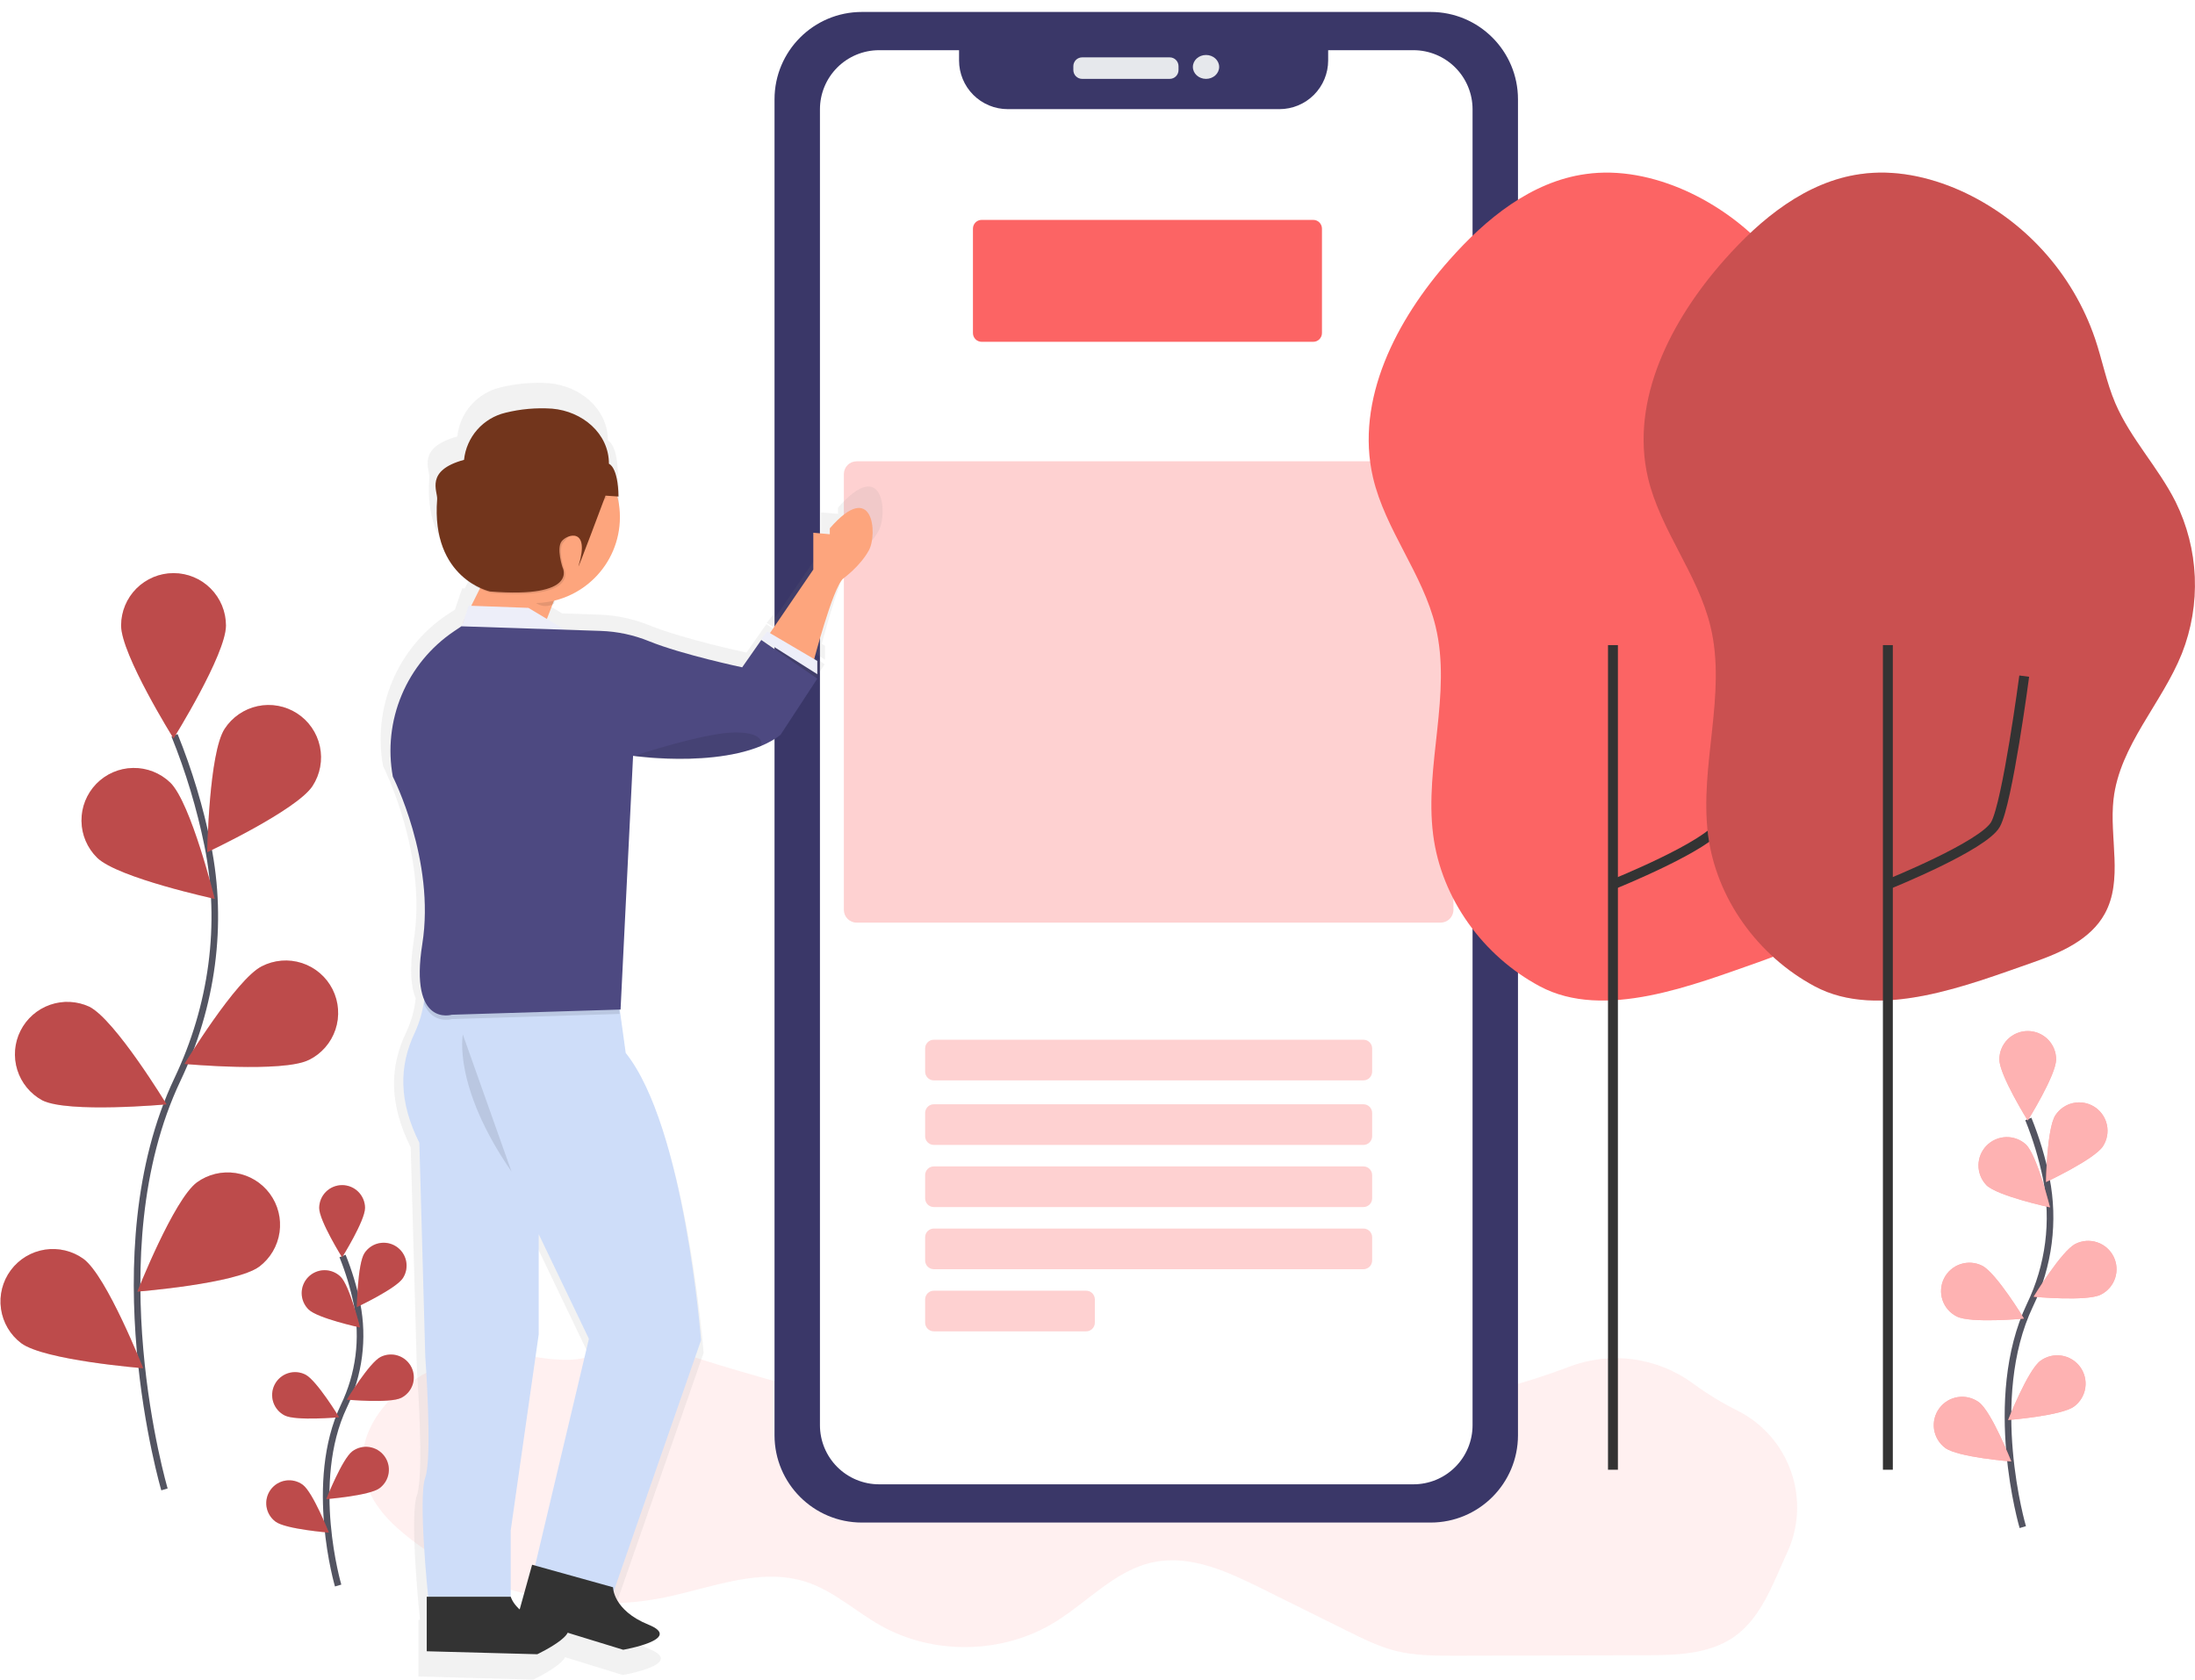 <svg width="665" height="509" viewBox="0 0 665 509" fill="none" xmlns="http://www.w3.org/2000/svg">
<path opacity="0.1" d="M154.342 410.336C163.257 410.923 172.679 414.016 180.791 410.271C182.884 409.308 184.781 407.917 186.954 407.142C191.944 405.36 197.427 407.091 202.453 408.757C241.802 421.784 282.249 431.222 323.299 436.956C331.758 438.137 340.586 439.129 348.647 436.377C354.542 434.37 359.648 430.495 365.485 428.322C375.031 424.78 385.576 426.098 395.737 426.656C422.351 428.107 448.978 424.05 473.954 414.74L475.265 414.241C481.472 411.843 488.183 411.051 494.778 411.937C501.372 412.823 507.636 415.36 512.99 419.311C517.234 422.424 521.736 425.17 526.447 427.518C534.065 431.36 539.884 438.021 542.669 446.087C545.454 454.153 544.983 462.986 541.359 470.711L541.185 471.087C537.042 480.12 533.588 490.232 525.469 495.969C517.814 501.38 507.769 501.604 498.397 501.626L440.871 501.764C434.903 501.764 428.863 501.764 423.069 500.358C417.862 499.076 413.017 496.671 408.215 494.281L382.476 481.511C372.112 476.361 360.749 471.058 349.407 473.427C337.82 475.846 329.469 485.589 319.373 491.731C303.708 501.271 282.879 501.648 266.881 492.666C259.218 488.363 252.563 482.09 244.205 479.388C230.401 474.919 215.735 481.105 201.533 484.068C173.896 489.834 141.342 481.945 120.165 462.873C92.89 438.303 124.916 408.41 154.342 410.336Z" fill="#FC6464"/>
<path d="M433.419 3.622H261.122C246.503 3.622 234.652 15.474 234.652 30.094V434.939C234.652 449.559 246.503 461.41 261.122 461.41H433.419C448.038 461.41 459.889 449.559 459.889 434.939V30.094C459.889 15.474 448.038 3.622 433.419 3.622Z" fill="#3A3768"/>
<path d="M354.386 17.384H327.843C326.373 17.384 325.182 18.585 325.182 20.065V21.222C325.182 22.703 326.373 23.903 327.843 23.903H354.386C355.856 23.903 357.048 22.703 357.048 21.222V20.065C357.048 18.585 355.856 17.384 354.386 17.384Z" fill="#E6E8EC"/>
<path d="M365.377 23.903C367.577 23.903 369.36 22.282 369.36 20.282C369.36 18.281 367.577 16.66 365.377 16.66C363.177 16.66 361.394 18.281 361.394 20.282C361.394 22.282 363.177 23.903 365.377 23.903Z" fill="#E6E8EC"/>
<path d="M428.219 15.211H402.381V18.319C402.381 22.233 400.827 25.986 398.06 28.753C395.293 31.52 391.54 33.075 387.626 33.075H305.311C303.373 33.076 301.454 32.695 299.664 31.953C297.873 31.212 296.246 30.125 294.876 28.755C293.506 27.384 292.419 25.758 291.678 23.967C290.937 22.176 290.556 20.257 290.556 18.319V15.211H266.33C261.578 15.211 257.021 17.099 253.661 20.459C250.301 23.82 248.413 28.377 248.413 33.129V431.903C248.413 436.655 250.301 441.213 253.661 444.573C257.021 447.933 261.578 449.821 266.33 449.821H428.219C430.572 449.821 432.901 449.357 435.075 448.457C437.248 447.556 439.223 446.236 440.886 444.572C442.549 442.908 443.868 440.933 444.768 438.759C445.668 436.586 446.13 434.256 446.129 431.903V33.129C446.13 30.776 445.668 28.447 444.768 26.273C443.868 24.099 442.549 22.124 440.886 20.46C439.223 18.796 437.248 17.476 435.075 16.576C432.901 15.675 430.572 15.211 428.219 15.211Z" fill="white"/>
<path d="M397.872 66.64H297.394C295.941 66.64 294.764 67.829 294.764 69.294V100.928C294.764 102.394 295.941 103.582 297.394 103.582H397.872C399.325 103.582 400.502 102.394 400.502 100.928V69.294C400.502 67.829 399.325 66.64 397.872 66.64Z" fill="#FC6464"/>
<path opacity="0.3" d="M413.084 315.092H282.907C281.456 315.092 280.279 316.28 280.279 317.746V324.751C280.279 326.217 281.456 327.406 282.907 327.406H413.084C414.535 327.406 415.711 326.217 415.711 324.751V317.746C415.711 316.28 414.535 315.092 413.084 315.092Z" fill="#FC6464"/>
<path opacity="0.3" d="M413.084 334.649H282.907C281.456 334.649 280.279 335.838 280.279 337.303V344.309C280.279 345.775 281.456 346.963 282.907 346.963H413.084C414.535 346.963 415.711 345.775 415.711 344.309V337.303C415.711 335.838 414.535 334.649 413.084 334.649Z" fill="#FC6464"/>
<path opacity="0.3" d="M413.084 353.482H282.907C281.456 353.482 280.279 354.671 280.279 356.137V363.142C280.279 364.608 281.456 365.796 282.907 365.796H413.084C414.535 365.796 415.711 364.608 415.711 363.142V356.137C415.711 354.671 414.535 353.482 413.084 353.482Z" fill="#FC6464"/>
<path opacity="0.3" d="M413.084 372.315H282.907C281.456 372.315 280.279 373.504 280.279 374.97V381.975C280.279 383.441 281.456 384.629 282.907 384.629H413.084C414.535 384.629 415.711 383.441 415.711 381.975V374.97C415.711 373.504 414.535 372.315 413.084 372.315Z" fill="#FC6464"/>
<path opacity="0.3" d="M329.075 391.148H282.904C281.455 391.148 280.279 392.337 280.279 393.803V400.808C280.279 402.274 281.455 403.462 282.904 403.462H329.075C330.525 403.462 331.7 402.274 331.7 400.808V393.803C331.7 392.337 330.525 391.148 329.075 391.148Z" fill="#FC6464"/>
<path opacity="0.3" d="M436.458 139.799H259.532C257.391 139.799 255.655 141.534 255.655 143.674V275.724C255.655 277.864 257.391 279.599 259.532 279.599H436.458C438.599 279.599 440.335 277.864 440.335 275.724V143.674C440.335 141.534 438.599 139.799 436.458 139.799Z" fill="#FC6464"/>
<path d="M49.827 451.363C49.827 451.363 28.745 379.812 53.781 327.094C64.29 304.98 67.781 280.156 62.921 256.159C60.601 244.768 57.241 233.615 52.883 222.839" stroke="#535461" stroke-width="2" stroke-miterlimit="10"/>
<path d="M68.454 189.569C68.454 198.341 52.572 223.78 52.572 223.78C52.572 223.78 36.69 198.341 36.69 189.569C36.69 185.356 38.363 181.316 41.341 178.337C44.32 175.358 48.36 173.684 52.572 173.684C56.784 173.684 60.824 175.358 63.803 178.337C66.781 181.316 68.454 185.356 68.454 189.569Z" fill="#FC6464"/>
<path d="M94.709 238.166C89.943 245.533 62.784 258.252 62.784 258.252C62.784 258.252 63.277 228.264 68.042 220.897C69.176 219.146 70.643 217.636 72.361 216.452C74.078 215.268 76.012 214.433 78.052 213.997C80.091 213.56 82.197 213.53 84.249 213.907C86.3 214.285 88.257 215.063 90.008 216.196C91.759 217.33 93.27 218.798 94.453 220.516C95.637 222.233 96.471 224.168 96.908 226.208C97.344 228.248 97.374 230.354 96.997 232.406C96.62 234.457 95.842 236.415 94.709 238.166Z" fill="#FC6464"/>
<path d="M93.564 321.205C85.735 325.153 55.903 322.43 55.903 322.43C55.903 322.43 71.467 296.788 79.296 292.84C81.16 291.88 83.196 291.299 85.286 291.13C87.376 290.961 89.479 291.208 91.473 291.856C93.467 292.504 95.313 293.541 96.905 294.906C98.496 296.271 99.802 297.938 100.746 299.81C101.69 301.683 102.255 303.724 102.406 305.815C102.558 307.907 102.294 310.008 101.629 311.997C100.965 313.986 99.913 315.824 98.535 317.404C97.157 318.985 95.48 320.277 93.6 321.205H93.564Z" fill="#FC6464"/>
<path d="M78.55 383.847C71.496 389.062 41.614 391.424 41.614 391.424C41.614 391.424 52.623 363.522 59.669 358.307C63.059 355.86 67.276 354.849 71.406 355.492C75.537 356.135 79.247 358.38 81.733 361.742C84.218 365.103 85.279 369.308 84.684 373.447C84.09 377.585 81.889 381.322 78.558 383.847H78.55Z" fill="#FC6464"/>
<path d="M29.44 259.947C35.734 266.061 65.043 272.392 65.043 272.392C65.043 272.392 57.866 243.273 51.573 237.159C48.546 234.25 44.491 232.657 40.294 232.729C36.097 232.801 32.099 234.532 29.175 237.544C26.25 240.555 24.636 244.602 24.686 248.8C24.735 252.998 26.445 257.006 29.44 259.947Z" fill="#FC6464"/>
<path d="M12.804 333.454C20.633 337.402 50.464 334.678 50.464 334.678C50.464 334.678 34.9 309.036 27.071 305.088C23.33 303.359 19.064 303.151 15.173 304.51C11.281 305.868 8.071 308.686 6.219 312.369C4.366 316.051 4.018 320.309 5.247 324.244C6.476 328.178 9.186 331.481 12.804 333.454Z" fill="#FC6464"/>
<path d="M6.438 407.062C13.492 412.278 43.374 414.639 43.374 414.639C43.374 414.639 32.366 386.737 25.319 381.522C21.93 379.075 17.712 378.064 13.582 378.707C9.452 379.35 5.742 381.596 3.256 384.957C0.77 388.318 -0.29 392.524 0.304 396.662C0.898 400.8 3.1 404.537 6.431 407.062H6.438Z" fill="#FC6464"/>
<path opacity="0.25" d="M68.454 189.569C68.454 198.341 52.572 223.78 52.572 223.78C52.572 223.78 36.69 198.341 36.69 189.569C36.69 185.356 38.363 181.316 41.341 178.337C44.32 175.358 48.36 173.684 52.572 173.684C56.784 173.684 60.824 175.358 63.803 178.337C66.781 181.316 68.454 185.356 68.454 189.569Z" fill="black"/>
<path opacity="0.25" d="M94.709 238.166C89.943 245.533 62.784 258.252 62.784 258.252C62.784 258.252 63.277 228.264 68.042 220.897C69.176 219.146 70.643 217.636 72.361 216.452C74.078 215.268 76.012 214.433 78.052 213.997C80.091 213.56 82.197 213.53 84.249 213.907C86.3 214.285 88.257 215.063 90.008 216.196C91.759 217.33 93.27 218.798 94.453 220.516C95.637 222.233 96.471 224.168 96.908 226.208C97.344 228.248 97.374 230.354 96.997 232.406C96.62 234.457 95.842 236.415 94.709 238.166Z" fill="black"/>
<path opacity="0.25" d="M93.564 321.205C85.735 325.153 55.903 322.43 55.903 322.43C55.903 322.43 71.467 296.788 79.296 292.84C81.16 291.88 83.196 291.299 85.286 291.13C87.376 290.961 89.479 291.208 91.473 291.856C93.467 292.504 95.313 293.541 96.905 294.906C98.496 296.271 99.802 297.938 100.746 299.81C101.69 301.683 102.255 303.724 102.406 305.815C102.558 307.907 102.294 310.008 101.629 311.997C100.965 313.986 99.913 315.824 98.535 317.404C97.157 318.985 95.48 320.277 93.6 321.205H93.564Z" fill="black"/>
<path opacity="0.25" d="M78.55 383.847C71.496 389.062 41.614 391.424 41.614 391.424C41.614 391.424 52.623 363.522 59.669 358.307C63.059 355.86 67.276 354.849 71.406 355.492C75.537 356.135 79.247 358.38 81.733 361.742C84.218 365.103 85.279 369.308 84.684 373.447C84.09 377.585 81.889 381.322 78.558 383.847H78.55Z" fill="black"/>
<path opacity="0.25" d="M29.44 259.947C35.734 266.061 65.043 272.392 65.043 272.392C65.043 272.392 57.866 243.273 51.573 237.159C48.546 234.25 44.491 232.657 40.294 232.729C36.097 232.801 32.099 234.532 29.175 237.544C26.25 240.555 24.636 244.602 24.686 248.8C24.735 252.998 26.445 257.006 29.44 259.947Z" fill="black"/>
<path opacity="0.25" d="M12.804 333.454C20.633 337.402 50.464 334.678 50.464 334.678C50.464 334.678 34.9 309.036 27.071 305.088C23.33 303.359 19.064 303.151 15.173 304.51C11.281 305.868 8.071 308.686 6.219 312.369C4.366 316.051 4.018 320.309 5.247 324.244C6.476 328.178 9.186 331.481 12.804 333.454Z" fill="black"/>
<path opacity="0.25" d="M6.438 407.062C13.492 412.278 43.374 414.639 43.374 414.639C43.374 414.639 32.366 386.737 25.319 381.522C21.93 379.075 17.712 378.064 13.582 378.707C9.452 379.35 5.742 381.596 3.256 384.957C0.77 388.318 -0.29 392.524 0.304 396.662C0.898 400.8 3.1 404.537 6.431 407.062H6.438Z" fill="black"/>
<path d="M434.193 252.993C431.513 231.987 439.907 210.365 434.917 189.801C431.079 173.916 419.708 160.653 415.971 144.739C410.481 121.155 423.04 96.932 439.067 78.824C450.09 66.343 463.923 55.014 480.414 52.747C490.596 51.298 501.062 53.537 510.462 57.687C520.022 61.974 528.595 68.185 535.648 75.933C542.701 83.681 548.081 92.8 551.454 102.72C553.627 109.167 554.879 115.91 557.552 122.161C562.151 132.933 570.588 141.625 575.839 152.099C579.338 159.194 581.317 166.942 581.649 174.846C581.981 182.751 580.658 190.637 577.765 198.001C571.689 213.169 558.935 225.859 557.052 242.092C555.683 253.79 560.072 266.604 554.372 276.911C550.071 284.691 541.213 288.617 532.826 291.558C513.316 298.367 486.041 309.377 466.487 298.895C449.38 289.732 436.67 272.384 434.193 252.993Z" fill="#FC6464"/>
<path d="M488.938 267.922C488.938 267.922 517.662 256.333 521.283 249.813C524.904 243.294 529.974 204.904 529.974 204.904" stroke="#333333" stroke-width="3" stroke-miterlimit="10"/>
<path d="M488.663 445.402V195.502" stroke="#333333" stroke-width="3" stroke-miterlimit="10"/>
<path d="M517.48 252.993C514.8 231.987 523.194 210.365 518.204 189.801C514.366 173.916 502.995 160.653 499.258 144.739C493.769 121.155 506.327 96.932 522.354 78.824C533.377 66.343 547.21 55.014 563.701 52.747C573.883 51.298 584.349 53.537 593.749 57.687C603.309 61.974 611.882 68.185 618.935 75.933C625.988 83.681 631.369 92.8 634.741 102.72C636.914 109.167 638.167 115.91 640.839 122.161C645.438 132.933 653.875 141.625 659.126 152.099C662.626 159.199 664.604 166.953 664.932 174.863C665.26 182.773 663.931 190.664 661.031 198.03C654.954 213.198 642.201 225.888 640.318 242.121C638.949 253.819 643.338 266.633 637.638 276.94C633.336 284.72 624.479 288.646 616.092 291.587C596.603 298.367 569.328 309.377 549.774 298.895C532.667 289.732 519.957 272.384 517.48 252.993Z" fill="#FC6464"/>
<path opacity="0.2" d="M517.48 252.993C514.8 231.987 523.194 210.365 518.204 189.801C514.366 173.916 502.995 160.653 499.258 144.739C493.769 121.155 506.327 96.932 522.354 78.824C533.377 66.343 547.21 55.014 563.701 52.747C573.883 51.298 584.349 53.537 593.749 57.687C603.309 61.974 611.882 68.185 618.935 75.933C625.988 83.681 631.369 92.8 634.741 102.72C636.914 109.167 638.167 115.91 640.839 122.161C645.438 132.933 653.875 141.625 659.126 152.099C662.626 159.199 664.604 166.953 664.932 174.863C665.26 182.773 663.931 190.664 661.031 198.03C654.954 213.198 642.201 225.888 640.318 242.121C638.949 253.819 643.338 266.633 637.638 276.94C633.336 284.72 624.479 288.646 616.092 291.587C596.603 298.367 569.328 309.377 549.774 298.895C532.667 289.732 519.957 272.384 517.48 252.993Z" fill="black"/>
<path d="M572.226 267.922C572.226 267.922 600.949 256.333 604.57 249.813C608.191 243.294 613.261 204.904 613.261 204.904" stroke="#333333" stroke-width="3" stroke-miterlimit="10"/>
<path d="M571.95 445.402V195.502" stroke="#333333" stroke-width="3" stroke-miterlimit="10"/>
<path d="M102.443 480.497C102.443 480.497 93.231 449.212 104.167 426.171C108.817 416.544 110.22 405.668 108.165 395.176C107.149 390.201 105.68 385.33 103.776 380.624" stroke="#535461" stroke-width="2" stroke-miterlimit="10"/>
<path d="M110.583 366.093C110.583 369.925 103.645 381.044 103.645 381.044C103.645 381.044 96.707 369.925 96.707 366.093C96.707 364.252 97.438 362.486 98.74 361.184C100.042 359.882 101.808 359.15 103.649 359.15C105.49 359.15 107.256 359.882 108.557 361.184C109.859 362.486 110.591 364.252 110.591 366.093H110.583Z" fill="#FC6464"/>
<path d="M122.062 387.331C119.976 390.547 108.113 396.11 108.113 396.11C108.113 396.11 108.331 383.007 110.409 379.783C111.41 378.238 112.983 377.153 114.784 376.768C116.584 376.383 118.464 376.729 120.009 377.73C121.554 378.731 122.639 380.305 123.024 382.105C123.409 383.906 123.063 385.786 122.062 387.331Z" fill="#FC6464"/>
<path d="M121.555 423.621C118.13 425.345 105.079 424.157 105.079 424.157C105.079 424.157 111.88 412.951 115.305 411.227C116.119 410.817 117.005 410.571 117.914 410.503C118.823 410.435 119.736 410.547 120.602 410.832C121.467 411.117 122.268 411.57 122.959 412.165C123.649 412.76 124.216 413.485 124.626 414.298C125.037 415.112 125.283 415.999 125.35 416.908C125.418 417.817 125.306 418.73 125.021 419.596C124.736 420.461 124.283 421.262 123.689 421.953C123.094 422.644 122.369 423.21 121.555 423.621Z" fill="#FC6464"/>
<path d="M114.994 450.994C111.909 453.276 98.851 454.305 98.851 454.305C98.851 454.305 103.66 442.114 106.745 439.818C108.225 438.723 110.079 438.26 111.9 438.533C113.72 438.805 115.358 439.79 116.453 441.27C117.548 442.75 118.01 444.605 117.738 446.426C117.465 448.247 116.481 449.885 115.001 450.98L114.994 450.994Z" fill="#FC6464"/>
<path d="M93.506 396.856C96.258 399.529 109.063 402.296 109.063 402.296C109.063 402.296 105.927 389.569 103.175 386.896C102.521 386.261 101.748 385.761 100.901 385.425C100.054 385.089 99.149 384.923 98.238 384.936C97.327 384.95 96.427 385.142 95.59 385.504C94.753 385.865 93.996 386.387 93.361 387.041C92.726 387.695 92.227 388.468 91.89 389.315C91.554 390.162 91.388 391.067 91.401 391.979C91.415 392.89 91.607 393.79 91.969 394.627C92.33 395.464 92.852 396.221 93.506 396.856Z" fill="#FC6464"/>
<path d="M86.263 428.959C89.689 430.683 102.74 429.496 102.74 429.496C102.74 429.496 95.939 418.29 92.514 416.566C90.87 415.737 88.965 415.595 87.217 416.171C85.469 416.747 84.022 417.994 83.193 419.637C82.364 421.281 82.222 423.186 82.798 424.934C83.374 426.683 84.62 428.131 86.263 428.959Z" fill="#FC6464"/>
<path d="M83.483 461.142C86.568 463.424 99.626 464.452 99.626 464.452C99.626 464.452 94.817 452.262 91.731 449.965C90.251 448.87 88.397 448.408 86.577 448.681C84.756 448.953 83.118 449.938 82.023 451.418C80.928 452.898 80.466 454.753 80.739 456.574C81.011 458.395 81.995 460.033 83.475 461.128L83.483 461.142Z" fill="#FC6464"/>
<path opacity="0.25" d="M110.583 366.093C110.583 369.925 103.645 381.044 103.645 381.044C103.645 381.044 96.707 369.925 96.707 366.093C96.707 364.252 97.438 362.486 98.74 361.184C100.042 359.882 101.808 359.15 103.649 359.15C105.49 359.15 107.256 359.882 108.557 361.184C109.859 362.486 110.591 364.252 110.591 366.093H110.583Z" fill="black"/>
<path opacity="0.25" d="M122.062 387.331C119.976 390.547 108.113 396.11 108.113 396.11C108.113 396.11 108.331 383.007 110.409 379.783C111.41 378.238 112.983 377.153 114.784 376.768C116.584 376.383 118.464 376.729 120.009 377.73C121.554 378.731 122.639 380.305 123.024 382.105C123.409 383.906 123.063 385.786 122.062 387.331Z" fill="black"/>
<path opacity="0.25" d="M121.555 423.621C118.13 425.345 105.079 424.157 105.079 424.157C105.079 424.157 111.88 412.951 115.305 411.227C116.119 410.817 117.005 410.571 117.914 410.503C118.823 410.435 119.736 410.547 120.602 410.832C121.467 411.117 122.268 411.57 122.959 412.165C123.649 412.76 124.216 413.485 124.626 414.298C125.037 415.112 125.283 415.999 125.35 416.908C125.418 417.817 125.306 418.73 125.021 419.596C124.736 420.461 124.283 421.262 123.689 421.953C123.094 422.644 122.369 423.21 121.555 423.621Z" fill="black"/>
<path opacity="0.25" d="M114.994 450.994C111.909 453.276 98.851 454.305 98.851 454.305C98.851 454.305 103.66 442.114 106.745 439.818C108.225 438.723 110.079 438.26 111.9 438.533C113.72 438.805 115.358 439.79 116.453 441.27C117.548 442.75 118.01 444.605 117.738 446.426C117.465 448.247 116.481 449.885 115.001 450.98L114.994 450.994Z" fill="black"/>
<path opacity="0.25" d="M93.506 396.856C96.258 399.529 109.063 402.296 109.063 402.296C109.063 402.296 105.927 389.569 103.175 386.896C102.521 386.261 101.748 385.761 100.901 385.425C100.054 385.089 99.149 384.923 98.238 384.936C97.327 384.95 96.427 385.142 95.59 385.504C94.753 385.865 93.996 386.387 93.361 387.041C92.726 387.695 92.227 388.468 91.89 389.315C91.554 390.162 91.388 391.067 91.401 391.979C91.415 392.89 91.607 393.79 91.969 394.627C92.33 395.464 92.852 396.221 93.506 396.856Z" fill="black"/>
<path opacity="0.25" d="M86.263 428.959C89.689 430.683 102.74 429.496 102.74 429.496C102.74 429.496 95.939 418.29 92.514 416.566C90.87 415.737 88.965 415.595 87.217 416.171C85.469 416.747 84.022 417.994 83.193 419.637C82.364 421.281 82.222 423.186 82.798 424.934C83.374 426.683 84.62 428.131 86.263 428.959Z" fill="black"/>
<path opacity="0.25" d="M83.483 461.142C86.568 463.424 99.626 464.452 99.626 464.452C99.626 464.452 94.817 452.262 91.731 449.965C90.251 448.87 88.397 448.408 86.577 448.681C84.756 448.953 83.118 449.938 82.023 451.418C80.928 452.898 80.466 454.753 80.739 456.574C81.011 458.395 81.995 460.033 83.475 461.128L83.483 461.142Z" fill="black"/>
<path d="M612.826 462.794C612.826 462.794 601.412 424.041 614.999 395.516C620.756 383.591 622.492 370.121 619.946 357.126C618.687 350.965 616.866 344.933 614.507 339.104" stroke="#535461" stroke-width="2" stroke-miterlimit="10"/>
<path d="M622.922 321.053C622.922 325.805 614.325 339.575 614.325 339.575C614.325 339.575 605.729 325.812 605.729 321.053C605.729 318.772 606.635 316.584 608.247 314.971C609.86 313.358 612.048 312.452 614.329 312.452C616.61 312.452 618.797 313.358 620.41 314.971C622.023 316.584 622.929 318.772 622.929 321.053H622.922Z" fill="#FC6464"/>
<path d="M637.124 347.362C634.546 351.345 619.844 358.227 619.844 358.227C619.844 358.227 620.112 341.994 622.69 338.003C623.93 336.089 625.879 334.745 628.109 334.268C630.34 333.792 632.668 334.22 634.582 335.46C636.496 336.701 637.839 338.65 638.316 340.881C638.793 343.111 638.364 345.44 637.124 347.354V347.362Z" fill="#FC6464"/>
<path d="M636.509 392.322C632.272 394.495 616.1 392.981 616.1 392.981C616.1 392.981 624.522 379.103 628.766 376.959C630.803 375.932 633.163 375.756 635.329 376.47C637.494 377.184 639.288 378.729 640.314 380.765C641.341 382.801 641.517 385.162 640.803 387.328C640.089 389.494 638.545 391.288 636.509 392.315V392.322Z" fill="#FC6464"/>
<path d="M628.375 426.236C624.559 429.061 608.372 430.336 608.372 430.336C608.372 430.336 614.333 415.233 618.149 412.408C619.983 411.052 622.28 410.48 624.535 410.817C626.79 411.155 628.819 412.375 630.175 414.208C631.531 416.042 632.103 418.339 631.766 420.595C631.428 422.851 630.209 424.88 628.375 426.236Z" fill="#FC6464"/>
<path d="M601.788 359.161C605.192 362.471 621.067 365.898 621.067 365.898C621.067 365.898 617.178 350.129 613.774 346.825C612.125 345.328 609.958 344.529 607.731 344.598C605.504 344.666 603.391 345.597 601.836 347.194C600.282 348.791 599.408 350.929 599.399 353.157C599.391 355.385 600.247 357.53 601.788 359.139V359.161Z" fill="#FC6464"/>
<path d="M592.786 398.942C597.023 401.115 613.195 399.601 613.195 399.601C613.195 399.601 604.772 385.723 600.528 383.579C599.52 383.07 598.422 382.766 597.296 382.682C596.17 382.598 595.038 382.737 593.966 383.09C592.894 383.444 591.902 384.005 591.046 384.742C590.191 385.479 589.489 386.377 588.98 387.385C588.472 388.394 588.167 389.492 588.083 390.618C587.999 391.744 588.138 392.876 588.492 393.949C588.845 395.021 589.406 396.013 590.143 396.869C590.88 397.725 591.778 398.427 592.786 398.935V398.942Z" fill="#FC6464"/>
<path d="M589.339 438.803C593.155 441.628 609.342 442.903 609.342 442.903C609.342 442.903 603.382 427.801 599.565 424.976C597.732 423.619 595.435 423.047 593.179 423.385C590.924 423.722 588.895 424.942 587.539 426.776C586.183 428.609 585.611 430.907 585.948 433.162C586.286 435.418 587.505 437.447 589.339 438.803Z" fill="#FC6464"/>
<path opacity="0.5" d="M622.922 321.053C622.922 325.805 614.325 339.575 614.325 339.575C614.325 339.575 605.729 325.812 605.729 321.053C605.729 318.772 606.635 316.584 608.247 314.971C609.86 313.358 612.048 312.452 614.329 312.452C616.61 312.452 618.797 313.358 620.41 314.971C622.023 316.584 622.929 318.772 622.929 321.053H622.922Z" fill="white"/>
<path opacity="0.5" d="M637.124 347.362C634.546 351.345 619.844 358.227 619.844 358.227C619.844 358.227 620.112 341.994 622.69 338.003C623.93 336.089 625.879 334.745 628.109 334.268C630.34 333.792 632.668 334.22 634.582 335.46C636.496 336.701 637.839 338.65 638.316 340.881C638.793 343.111 638.364 345.44 637.124 347.354V347.362Z" fill="white"/>
<path opacity="0.5" d="M636.509 392.322C632.272 394.495 616.1 392.981 616.1 392.981C616.1 392.981 624.522 379.103 628.766 376.959C630.803 375.932 633.163 375.756 635.329 376.47C637.494 377.184 639.288 378.729 640.314 380.765C641.341 382.801 641.517 385.162 640.803 387.328C640.089 389.494 638.545 391.288 636.509 392.315V392.322Z" fill="white"/>
<path opacity="0.5" d="M628.375 426.236C624.559 429.061 608.372 430.336 608.372 430.336C608.372 430.336 614.333 415.233 618.149 412.408C619.983 411.052 622.28 410.48 624.535 410.817C626.79 411.155 628.819 412.375 630.175 414.208C631.531 416.042 632.103 418.339 631.766 420.595C631.428 422.851 630.209 424.88 628.375 426.236Z" fill="white"/>
<path opacity="0.5" d="M601.788 359.161C605.192 362.471 621.067 365.898 621.067 365.898C621.067 365.898 617.178 350.129 613.774 346.825C612.125 345.328 609.958 344.529 607.731 344.598C605.504 344.666 603.391 345.597 601.836 347.194C600.282 348.791 599.408 350.929 599.399 353.157C599.391 355.385 600.247 357.53 601.788 359.139V359.161Z" fill="white"/>
<path opacity="0.5" d="M592.786 398.942C597.023 401.115 613.195 399.601 613.195 399.601C613.195 399.601 604.772 385.723 600.528 383.579C599.52 383.07 598.422 382.766 597.296 382.682C596.17 382.598 595.038 382.737 593.966 383.09C592.894 383.444 591.902 384.005 591.046 384.742C590.191 385.479 589.489 386.377 588.98 387.385C588.472 388.394 588.167 389.492 588.083 390.618C587.999 391.744 588.138 392.876 588.492 393.949C588.845 395.021 589.406 396.013 590.143 396.869C590.88 397.725 591.778 398.427 592.786 398.935V398.942Z" fill="white"/>
<path opacity="0.5" d="M589.339 438.803C593.155 441.628 609.342 442.903 609.342 442.903C609.342 442.903 603.382 427.801 599.565 424.976C597.732 423.619 595.435 423.047 593.179 423.385C590.924 423.722 588.895 424.942 587.539 426.776C586.183 428.609 585.611 430.907 585.948 433.162C586.286 435.418 587.505 437.447 589.339 438.803Z" fill="white"/>
<path d="M249.941 195.726V199.913L232.284 188.758L234.145 186.433L235.007 186.94L248.674 166.912V155.264L253.881 155.728V153.866C267.641 138.061 269.025 155.728 266.193 160.842C263.361 165.956 258.147 169.672 258.147 169.672C255.25 172.105 250.18 190.504 248.956 195.118L249.941 195.726Z" fill="url(#paint0_linear)"/>
<path d="M116.066 232.226C116.066 232.226 129.544 258.6 125.358 284.973C123.953 293.839 124.54 299.258 125.945 302.561C125.558 306.131 124.579 309.612 123.048 312.861C117.935 323.552 117.935 334.707 124.438 347.724L126.3 415.088C126.3 415.088 128.624 446.692 126.3 453.203C123.975 459.715 127.227 490.87 127.227 490.87H126.763V508.066L161.584 509C161.584 509 169.747 505.125 171.195 502.227L188.693 507.609C188.693 507.609 207.95 504.292 196.659 499.699C188.251 496.28 186.165 491.391 185.643 489.131L213.164 409.989C213.164 409.989 208.051 342.624 189.46 319.351L187.577 305.646H187.838L191.785 225.628L192.111 225.671H192.017C202.193 227.297 212.574 227.138 222.695 225.2C225.731 224.66 228.707 223.828 231.582 222.716L232.11 222.506H232.168H232.219C234.373 221.623 236.403 220.464 238.259 219.058L249.847 201.304L232.19 189.135L226.15 197.755C226.15 197.755 207.226 193.756 196.833 189.54C191.995 187.565 186.846 186.459 181.624 186.274L170.275 185.882L164.619 182.485L166.386 177.915C166.56 177.835 166.734 177.755 166.908 177.661L167.067 176.683C174.042 174.951 180.044 170.519 183.753 164.361C187.462 158.204 188.575 150.826 186.846 143.849H187.215C187.056 134.432 184.173 133.512 184.173 133.512C184.173 123.936 175.808 116.932 166.277 116.128C161.342 115.788 156.384 116.223 151.583 117.417C148.138 118.24 145.034 120.111 142.699 122.774C140.364 125.436 138.913 128.758 138.546 132.281C126.097 135.707 130.268 142.226 130.073 144.725C129.117 156.894 132.97 164.087 137.243 168.281C139.052 170.171 141.177 171.73 143.522 172.888L140.806 178.328H140.009L137.793 184.847H137.685L135.266 186.411C127.962 191.357 122.256 198.324 118.847 206.46C115.437 214.596 114.471 223.55 116.066 232.226ZM153.241 490.87V469.958L162.07 408.142V376.531L177.88 409.511L160.86 481.047L159.969 480.801L156.051 494.882C154.774 493.821 153.805 492.435 153.248 490.87H153.241Z" fill="url(#paint1_linear)"/>
<path d="M246.399 161.443V172.605L233.103 192.09L246.399 200.746C246.399 200.746 252.309 177.973 255.496 175.292C255.496 175.292 260.5 171.721 263.223 166.81C265.947 161.899 264.585 144.928 251.397 160.11V161.899L246.399 161.443Z" fill="#FDA57D"/>
<path d="M140.53 188.07L145.795 177.538C145.949 177.228 146.182 176.965 146.471 176.776C146.76 176.586 147.094 176.477 147.439 176.459L167.435 175.437C167.76 175.42 168.085 175.485 168.378 175.625C168.672 175.765 168.926 175.977 169.117 176.24C169.307 176.504 169.429 176.811 169.471 177.134C169.512 177.457 169.473 177.785 169.355 178.088L164.198 191.424C164.046 191.818 163.769 192.153 163.41 192.376C163.05 192.6 162.628 192.7 162.206 192.662L142.109 190.873C141.793 190.846 141.489 190.742 141.222 190.57C140.956 190.399 140.735 190.164 140.58 189.888C140.424 189.612 140.339 189.302 140.33 188.985C140.321 188.668 140.39 188.354 140.53 188.07Z" fill="#FDA57D"/>
<path d="M142.008 183.55L138.611 193.51L173.491 192.257L160.092 184.216L142.008 183.55Z" fill="#EDEEF9"/>
<path d="M230.647 193.597L232.429 191.366L247.609 200.297V204.317L230.647 193.597Z" fill="#EDEEF9"/>
<path d="M128.067 292.398C129.468 299.289 128.643 306.447 125.713 312.839C120.803 323.11 120.803 333.845 127.053 346.333L128.842 411.09C128.842 411.09 131.072 441.462 128.842 447.713C126.611 453.964 129.718 483.894 129.718 483.894H154.726V463.793L163.207 404.397V374.018L178.416 405.73L161.034 478.976L183.804 488.356L212.382 406.179C212.382 406.179 207.428 341.422 189.569 319.097L186.208 294.752L128.067 292.398Z" fill="#CEDDF9"/>
<path d="M129.283 500.416V483.894H154.733C154.733 483.894 156.522 490.594 168.131 491.934C179.741 493.274 162.772 501.315 162.772 501.315L129.283 500.416Z" fill="#333333"/>
<path d="M156.775 490.131L161.208 474.195L185.73 481.026C185.73 481.026 185.651 487.958 196.478 492.362C207.305 496.766 188.801 499.96 188.801 499.96L156.775 490.131Z" fill="#333333"/>
<path opacity="0.1" d="M186.208 296.092L128.06 293.738C128.78 297.206 128.929 300.768 128.501 304.285C131.159 310.543 136.866 308.833 136.866 308.833L187.744 307.269L186.208 296.092Z" fill="black"/>
<path d="M139.777 189.801L137.459 191.373C130.446 196.124 124.968 202.814 121.692 210.627C118.416 218.44 117.486 227.037 119.013 235.37C119.013 235.37 131.963 260.722 127.943 286.075C123.924 311.427 136.873 307.515 136.873 307.515L188.004 305.943L191.799 229.054C191.799 229.054 222.608 233.436 236.455 222.716L247.616 205.657L230.647 193.945L224.853 202.231C224.853 202.231 206.667 198.392 196.68 194.336C192.022 192.435 187.064 191.373 182.036 191.199L139.777 189.801Z" fill="#4D4981"/>
<path opacity="0.1" d="M140.226 313.513C140.226 313.513 137.097 329.144 154.964 355.047L140.226 313.513Z" fill="black"/>
<path opacity="0.1" d="M192.002 229.104C192.002 229.104 213.432 221.962 222.811 221.962C232.19 221.962 230.625 226.011 230.625 226.011C230.625 226.011 215.692 232.675 192.002 229.104Z" fill="black"/>
<path opacity="0.1" d="M167.719 176.343L159.187 177.364C158.919 177.364 158.673 177.734 158.528 178.262C160.404 181.645 162.751 183.659 165.3 183.659C166.21 183.645 167.101 183.395 167.885 182.934L168.537 178.987C168.755 177.676 168.32 176.27 167.719 176.343Z" fill="black"/>
<path d="M161.765 182.76C176.149 182.76 187.809 171.099 187.809 156.713C187.809 142.327 176.149 130.665 161.765 130.665C147.382 130.665 135.722 142.327 135.722 156.713C135.722 171.099 147.382 182.76 161.765 182.76Z" fill="#FDA57D"/>
<path opacity="0.1" d="M183.919 141.965L182.587 143.168C182.028 143.679 181.608 144.323 181.364 145.039C181.12 145.756 181.061 146.523 181.191 147.268C181.322 148.014 181.638 148.715 182.111 149.306C182.584 149.897 183.199 150.359 183.897 150.65C183.897 150.65 172.23 162.319 170.608 164.485C168.985 166.651 170.876 172.352 170.876 172.352C170.876 172.352 176.032 181.848 148.902 179.675C148.902 179.675 130.999 175.879 132.897 151.729C133.085 149.31 129.102 143.037 141.037 139.792C141.395 136.402 142.798 133.208 145.052 130.651C147.306 128.094 150.299 126.302 153.617 125.523C158.231 124.375 162.996 123.957 167.74 124.284C172.159 124.672 176.273 126.703 179.269 129.977C182.264 133.25 183.923 137.528 183.919 141.965Z" fill="black"/>
<path d="M184.484 140.545C184.484 140.545 187.251 141.4 187.381 150.476L183.449 150.208C183.449 150.208 174.352 174.546 175.308 171.374C178.835 159.704 171.781 161.877 170.152 164.05C168.522 166.223 170.42 171.917 170.42 171.917C170.42 171.917 175.576 181.413 148.446 179.24C148.446 179.24 130.543 175.444 132.441 151.295C132.629 148.875 128.646 142.602 140.581 139.357C140.936 135.969 142.335 132.775 144.585 130.217C146.835 127.659 149.824 125.864 153.139 125.08C157.753 123.933 162.519 123.515 167.262 123.842C176.445 124.617 184.484 131.361 184.484 140.545Z" fill="#72351C"/>
<defs>
<linearGradient id="paint0_linear" x1="-24718.5" y1="19807.6" x2="-24718.5" y2="16007.7" gradientUnits="userSpaceOnUse">
<stop stop-color="#808080" stop-opacity="0.25"/>
<stop offset="0.54" stop-color="#808080" stop-opacity="0.12"/>
<stop offset="1" stop-color="#808080" stop-opacity="0.1"/>
</linearGradient>
<linearGradient id="paint1_linear" x1="-108278" y1="315034" x2="-108278" y2="101828" gradientUnits="userSpaceOnUse">
<stop stop-color="#808080" stop-opacity="0.25"/>
<stop offset="0.54" stop-color="#808080" stop-opacity="0.12"/>
<stop offset="1" stop-color="#808080" stop-opacity="0.1"/>
</linearGradient>
</defs>
</svg>
